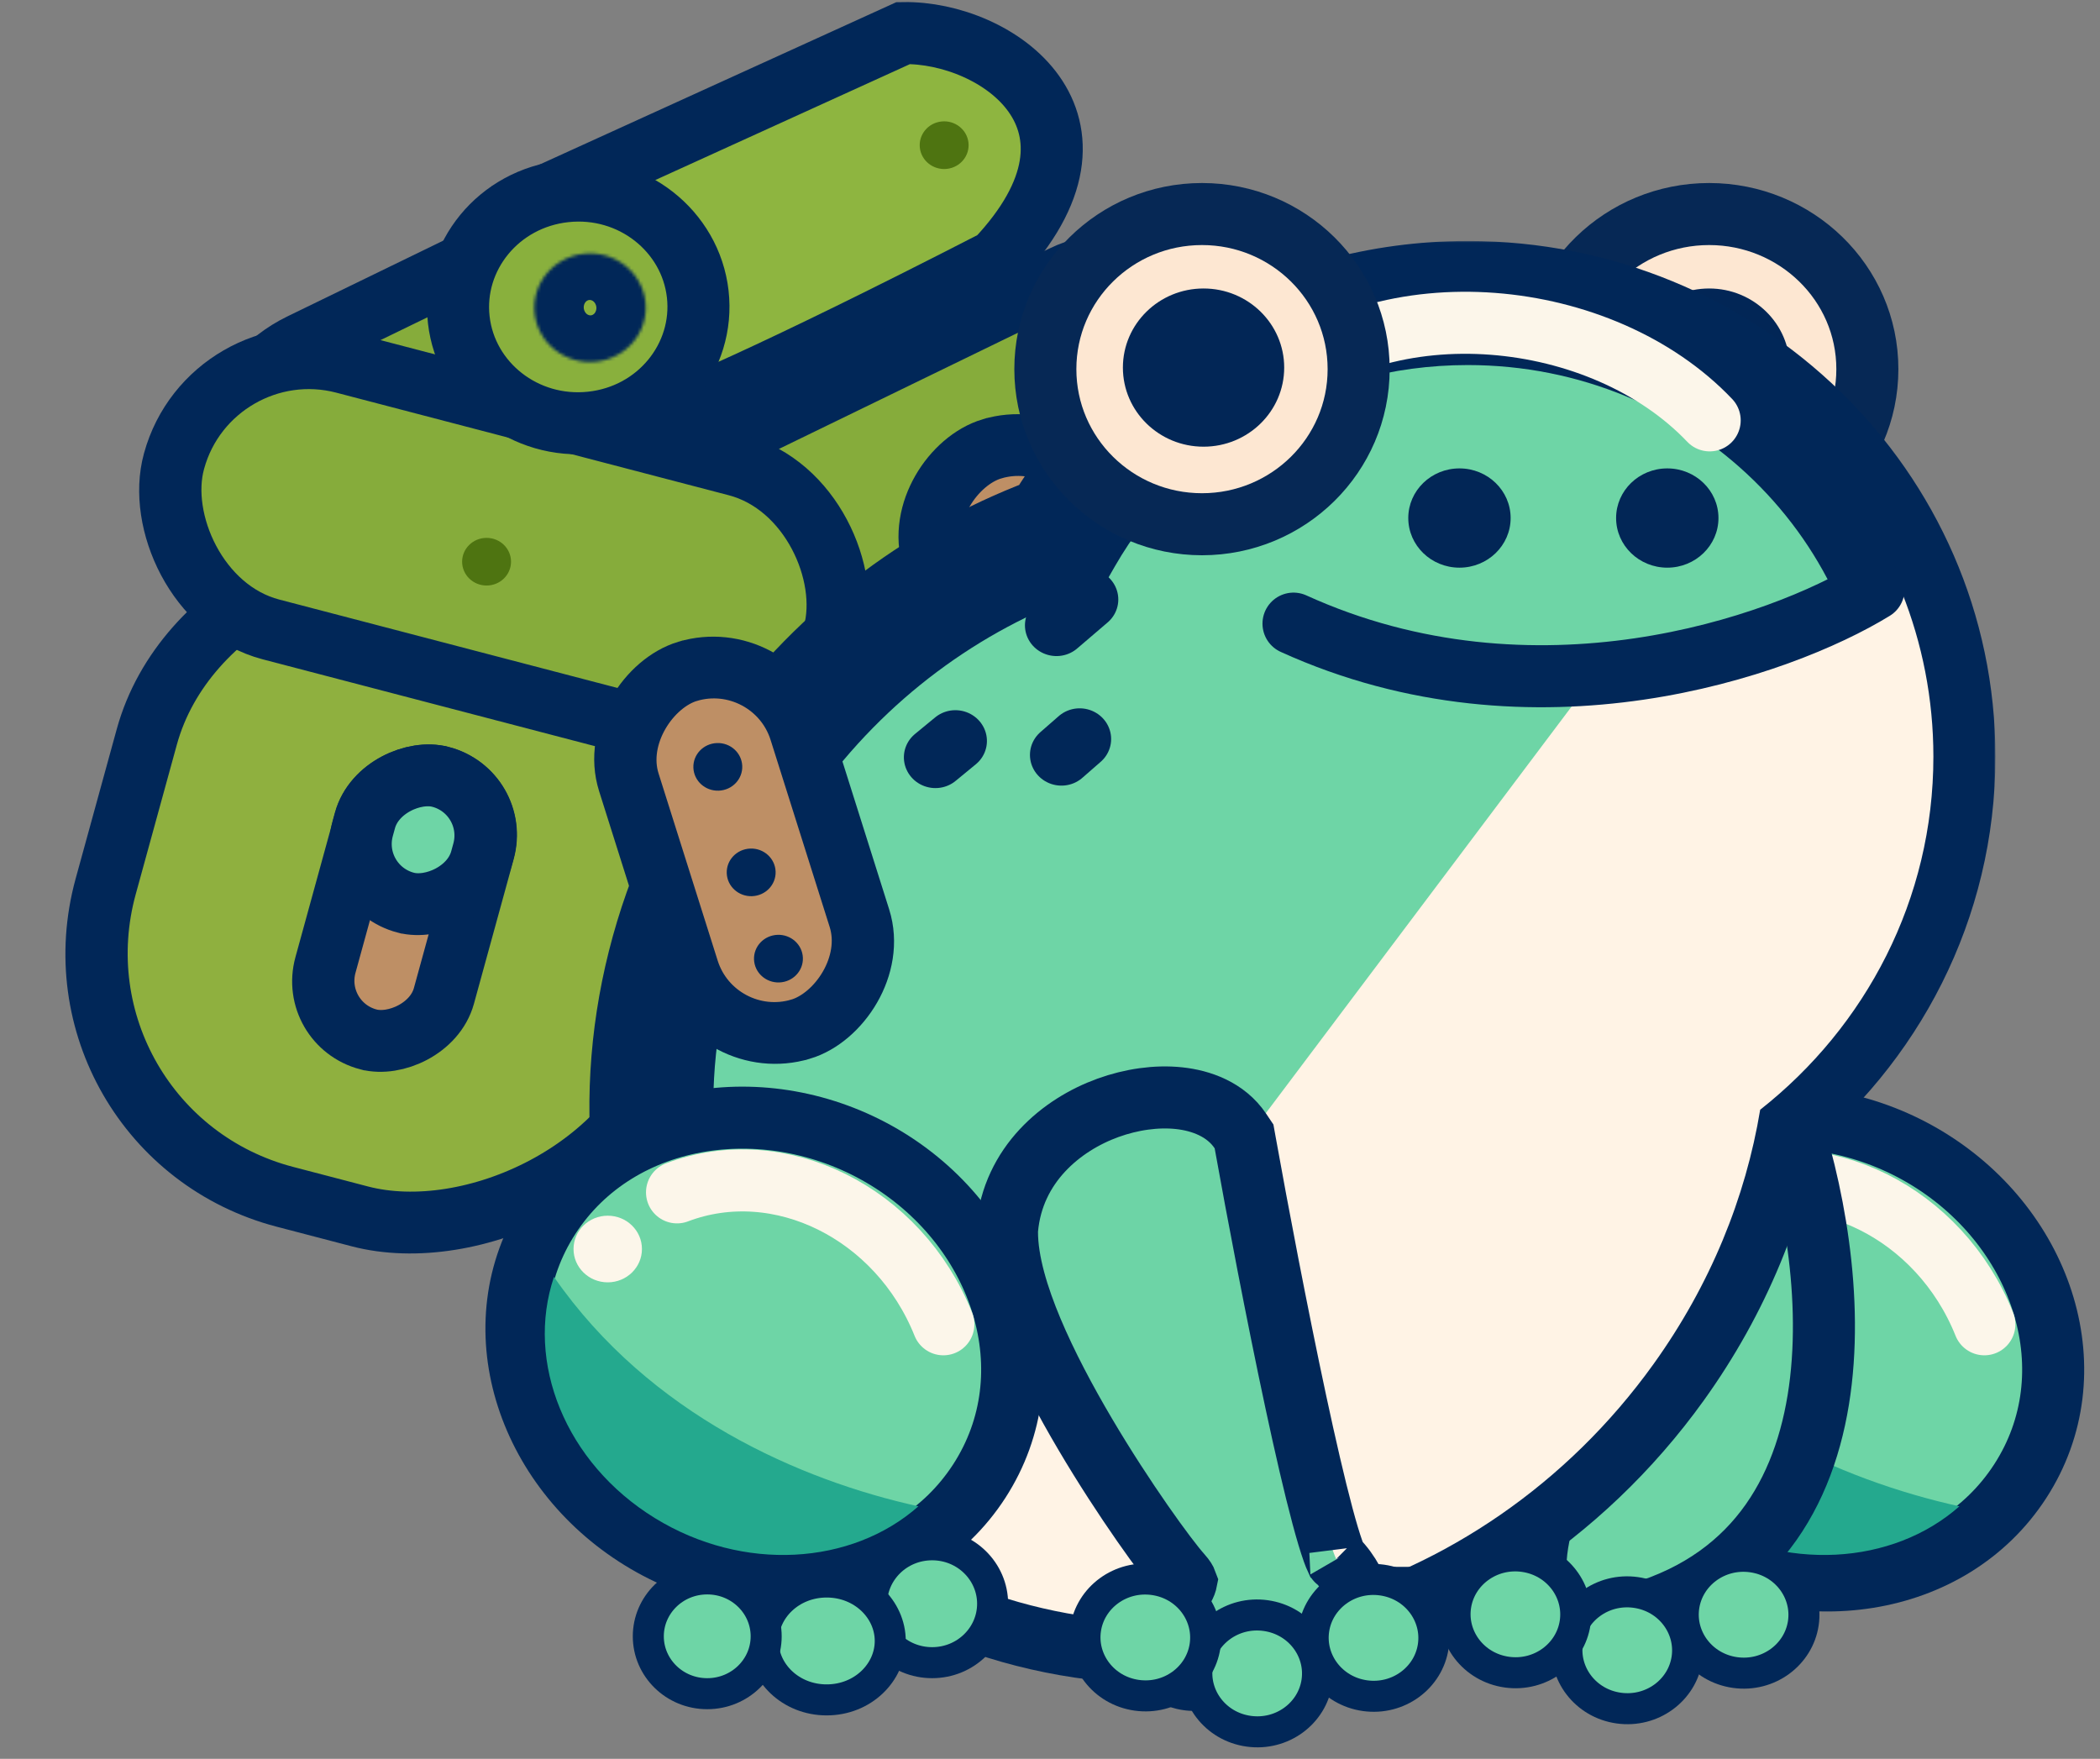 <svg width="677" height="567" viewBox="0 0 677 567" fill="none" xmlns="http://www.w3.org/2000/svg">
<rect x="0" y="0" width="677" height="567" fill="#808080" stroke="none"/>
<g clip-path="url(#clip0_6_181)">
<rect x="13.552" y="4.53" width="218.971" height="89.581" rx="44.5" transform="matrix(0.899 -0.437 0.456 0.89 42.948 132.242)" fill="#86AC3B" stroke="#012758" stroke-width="20"/>
<mask id="path-2-inside-1_6_181" fill="white">
<ellipse cx="17.957" cy="17.506" rx="17.957" ry="17.506" transform="matrix(0.994 -0.107 0.113 0.994 299.201 31.031)"/>
</mask>
<ellipse cx="17.957" cy="17.506" rx="17.957" ry="17.506" transform="matrix(0.994 -0.107 0.113 0.994 299.201 31.031)" fill="#89B03D"/>
<path d="M317.002 46.717C316.906 45.869 317.208 45.128 317.558 44.703C317.9 44.286 318.36 44.061 318.751 44.019L323.272 83.763C343.633 81.564 359.166 63.478 356.771 42.423L317.002 46.717ZM318.751 44.019C319.142 43.977 319.642 44.098 320.069 44.431C320.506 44.772 320.967 45.431 321.064 46.278L281.295 50.572C283.69 71.627 302.91 85.961 323.272 83.763L318.751 44.019ZM321.064 46.278C321.16 47.126 320.858 47.866 320.508 48.292C320.166 48.708 319.706 48.934 319.315 48.976L314.794 9.232C294.433 11.43 278.9 29.516 281.295 50.572L321.064 46.278ZM319.315 48.976C318.924 49.018 318.424 48.896 317.997 48.563C317.56 48.222 317.099 47.564 317.002 46.717L356.771 42.423C354.376 21.368 335.156 7.034 314.794 9.232L319.315 48.976Z" fill="#012758" mask="url(#path-2-inside-1_6_181)"/>
<path d="M291.179 10.675L172.368 64.753L210.434 136.103C216.782 134.411 247.822 121.602 321.196 83.9C363.603 39.076 321.066 10.131 291.179 10.675Z" fill="#8EB540" stroke="#012758" stroke-width="20"/>
<rect x="13.552" y="4.53" width="218.971" height="89.581" rx="44.5" transform="matrix(0.899 -0.437 0.456 0.89 171.682 167.185)" fill="#86AC3B" stroke="#012758" stroke-width="20"/>
<rect x="-12.328" y="7.116" width="214.42" height="189.361" rx="82.221" transform="matrix(-0.265 0.964 -0.968 -0.253 256.028 219.914)" fill="#8FB03F" stroke="#012758" stroke-width="20"/>
<rect x="7.024" y="12.168" width="219.782" height="89.196" rx="44.5" transform="matrix(0.968 0.253 -0.265 0.964 64.35 92.165)" fill="#86AC3B" stroke="#012758" stroke-width="20"/>
<rect x="-6.563" y="12.409" width="121.043" height="57.695" rx="28.847" transform="matrix(0.301 0.953 -0.958 0.287 361.273 139.114)" fill="#BE8F65" stroke="#012758" stroke-width="20"/>
<rect x="12.328" y="-7.116" width="87.801" height="39.445" rx="19.722" transform="matrix(0.265 -0.964 0.968 0.253 103.319 343.78)" fill="#BE8F65" stroke="#012758" stroke-width="20"/>
<rect x="12.328" y="-7.116" width="42.077" height="39.445" rx="19.722" transform="matrix(0.265 -0.964 0.968 0.253 115.35 299.693)" fill="#6ED5A6" stroke="#012758" stroke-width="20"/>
<path d="M224.937 94.784C227.252 115.133 212.172 133.895 190.659 136.218C169.145 138.54 150.215 123.45 147.901 103.101C145.586 82.752 160.665 63.99 182.179 61.668C203.692 59.345 222.622 74.435 224.937 94.784Z" fill="#89B03D" stroke="#012758" stroke-width="20"/>
<mask id="path-12-inside-2_6_181" fill="white">
<ellipse cx="17.957" cy="17.506" rx="17.957" ry="17.506" transform="matrix(0.994 -0.107 0.113 0.994 170.394 83.718)"/>
</mask>
<ellipse cx="17.957" cy="17.506" rx="17.957" ry="17.506" transform="matrix(0.994 -0.107 0.113 0.994 170.394 83.718)" fill="#89B03D"/>
<path d="M188.196 99.403C188.099 98.555 188.401 97.815 188.751 97.389C189.093 96.973 189.553 96.748 189.944 96.705L194.465 136.449C214.827 134.251 230.36 116.165 227.965 95.109L188.196 99.403ZM189.944 96.705C190.335 96.663 190.835 96.785 191.262 97.118C191.699 97.459 192.161 98.117 192.257 98.964L152.488 103.258C154.883 124.313 174.104 138.647 194.465 136.449L189.944 96.705ZM192.257 98.964C192.353 99.812 192.051 100.553 191.702 100.978C191.36 101.395 190.899 101.62 190.508 101.662L185.987 61.918C165.626 64.117 150.093 82.203 152.488 103.258L192.257 98.964ZM190.508 101.662C190.117 101.704 189.617 101.583 189.19 101.25C188.753 100.909 188.292 100.25 188.196 99.403L227.965 95.109C225.57 74.054 206.349 59.72 185.987 61.918L190.508 101.662Z" fill="#012758" mask="url(#path-12-inside-2_6_181)"/>
<ellipse cx="7.884" cy="7.682" rx="7.884" ry="7.682" transform="matrix(0.999 -0.036 0.038 0.999 321.34 168.102)" fill="#012758"/>
<ellipse cx="7.882" cy="7.684" rx="7.882" ry="7.684" transform="matrix(0.994 -0.107 0.113 0.994 295.674 40.008)" fill="#4E7411"/>
<ellipse cx="7.884" cy="7.682" rx="7.884" ry="7.682" transform="matrix(0.999 -0.036 0.038 0.999 359.563 123.316)" fill="#4E7411"/>
<ellipse cx="156.863" cy="181.077" rx="7.885" ry="7.681" fill="#4E7411"/>
<ellipse cx="7.884" cy="7.682" rx="7.884" ry="7.682" transform="matrix(0.999 -0.036 0.038 0.999 332.095 202.118)" fill="#012758"/>
<ellipse cx="7.884" cy="7.682" rx="7.884" ry="7.682" transform="matrix(0.999 -0.036 0.038 0.999 340.888 229.926)" fill="#012758"/>
<path d="M542.33 496.153C505.092 473.264 490.187 427.093 512.712 392.312C535.237 357.532 584.43 350.76 621.668 373.649C658.906 396.539 673.811 442.71 651.286 477.49C628.761 512.271 579.568 519.042 542.33 496.153Z" fill="#6ED5A6" stroke="#012758" stroke-width="20"/>
<path d="M553.856 384.387C586.869 371.854 625.313 390.894 639.722 426.916" stroke="#FCF6EA" stroke-width="20" stroke-linecap="round"/>
<ellipse cx="11.028" cy="10.743" rx="11.028" ry="10.743" transform="matrix(-1 0 0 1 542.55 391.908)" fill="#FCF6EA"/>
<path fill-rule="evenodd" clip-rule="evenodd" d="M514.19 411.651C504.942 439.011 517.754 471.588 546.752 489.413C575.242 506.925 610.197 504.568 631.676 485.598C593.909 477.276 545.16 456.298 514.19 411.651Z" fill="#24A98E"/>
<path d="M574.149 353C591.402 399.078 606.435 497.021 528.539 520.177C450.643 543.332 526.489 418.374 574.149 353Z" fill="#6ED5A6" stroke="#012758" stroke-width="20"/>
<path d="M551 169C523.067 169 500 146.846 500 119C500 91.154 523.067 69 551 69C578.932 69 602 91.154 602 119C602 146.846 578.932 169 551 169Z" fill="#FDE7D2" stroke="#062855" stroke-width="20"/>
<ellipse cx="26" cy="25.5" rx="26" ry="25.5" transform="matrix(-1 0 0 1 577 93)" fill="#022656"/>
<mask id="path-27-outside-3_6_181" maskUnits="userSpaceOnUse" x="189.287" y="77.684" width="454" height="466" fill="black">
<rect fill="white" x="189.287" y="77.684" width="454" height="466"/>
<path fill-rule="evenodd" clip-rule="evenodd" d="M567.452 357.746C601.508 330.935 623.287 289.912 623.287 243.934C623.287 163.162 556.076 97.684 473.167 97.684C416.837 97.684 367.754 127.908 342.073 172.619C305.434 185.689 271.68 210.166 246.857 244.743C186.58 328.702 201.783 440.42 280.814 494.271C359.846 548.122 472.777 523.714 533.055 439.755C551.411 414.187 562.767 386.044 567.452 357.746Z"/>
</mask>
<path fill-rule="evenodd" clip-rule="evenodd" d="M567.452 357.746C601.508 330.935 623.287 289.912 623.287 243.934C623.287 163.162 556.076 97.684 473.167 97.684C416.837 97.684 367.754 127.908 342.073 172.619C305.434 185.689 271.68 210.166 246.857 244.743C186.58 328.702 201.783 440.42 280.814 494.271C359.846 548.122 472.777 523.714 533.055 439.755C551.411 414.187 562.767 386.044 567.452 357.746Z" fill="#6ED5A6"/>
<path d="M567.452 357.746L547.721 354.479L548.988 346.828L555.081 342.031L567.452 357.746ZM342.073 172.619L359.415 182.581L355.741 188.978L348.793 191.456L342.073 172.619ZM246.857 244.743L230.61 233.079V233.079L246.857 244.743ZM280.814 494.271L292.076 477.743L280.814 494.271ZM533.055 439.755L516.808 428.091L533.055 439.755ZM555.081 342.031C584.62 318.777 603.287 283.41 603.287 243.934H643.287C643.287 296.415 618.396 343.094 579.824 373.46L555.081 342.031ZM603.287 243.934C603.287 174.697 545.526 117.684 473.167 117.684V77.684C566.626 77.684 643.287 151.627 643.287 243.934H603.287ZM473.167 117.684C424.109 117.684 381.586 143.983 359.415 182.581L324.73 162.658C353.923 111.834 409.566 77.684 473.167 77.684V117.684ZM348.793 191.456C315.918 203.184 285.514 225.191 263.103 256.406L230.61 233.079C257.847 195.141 294.95 168.195 335.353 153.782L348.793 191.456ZM263.103 256.406C208.478 332.494 223.562 431.058 292.076 477.743L269.553 510.799C180.005 449.782 164.681 324.911 230.61 233.079L263.103 256.406ZM292.076 477.743C360.995 524.704 462.023 504.4 516.808 428.091L549.301 451.419C483.532 543.028 358.696 571.541 269.553 510.799L292.076 477.743ZM516.808 428.091C533.378 405.01 543.538 379.739 547.721 354.479L587.184 361.013C581.995 392.349 569.443 423.363 549.301 451.419L516.808 428.091Z" fill="#012758" mask="url(#path-27-outside-3_6_181)"/>
<path fill-rule="evenodd" clip-rule="evenodd" d="M623.287 243.934C623.287 289.913 601.508 330.936 567.452 357.746C562.767 386.045 551.411 414.187 533.055 439.755C477.121 517.665 375.847 544.296 298.394 504.7L510.809 222.244L613.139 190.968C619.692 207.391 623.287 225.254 623.287 243.934Z" fill="#FFF3E5"/>
<path d="M408.217 126.744C446.918 91.822 516.596 99.145 551.171 135.513" stroke="#FCF6EA" stroke-width="20" stroke-linecap="round"/>
<line x1="10" y1="-10" x2="17.864" y2="-10" transform="matrix(-0.753 0.658 0.677 0.736 362.384 238.997)" stroke="#012758" stroke-width="20" stroke-linecap="round"/>
<line x1="10" y1="-10" x2="18.453" y2="-10" transform="matrix(-0.772 0.635 0.655 0.756 322.312 240.028)" stroke="#012758" stroke-width="20" stroke-linecap="round"/>
<line x1="10" y1="-10" x2="22.937" y2="-10" transform="matrix(-0.76 0.65 0.67 0.743 364.686 194.149)" stroke="#012758" stroke-width="20" stroke-linecap="round"/>
<path d="M387.5 169C359.727 169 337 146.731 337 119C337 91.269 359.727 69 387.5 69C415.273 69 438 91.269 438 119C438 146.731 415.273 169 387.5 169Z" fill="#FDE7D2" stroke="#062855" stroke-width="20"/>
<ellipse cx="26" cy="25.5" rx="26" ry="25.5" transform="matrix(-1 0 0 1 414 93)" fill="#022656"/>
<ellipse cx="16.5" cy="16" rx="16.5" ry="16" transform="matrix(-1 0 0 1 554 151)" fill="#022656"/>
<ellipse cx="16.5" cy="16" rx="16.5" ry="16" transform="matrix(-1 0 0 1 487 151)" fill="#022656"/>
<path d="M604 190C574.025 208.402 494.661 236.373 417 201.041" stroke="#012758" stroke-width="20" stroke-linecap="round"/>
<path d="M206.731 496.153C169.494 473.264 154.588 427.093 177.113 392.312C199.638 357.532 248.831 350.76 286.069 373.649C323.307 396.539 338.213 442.71 315.687 477.49C293.162 512.271 243.969 519.042 206.731 496.153Z" fill="#6ED5A6" stroke="#012758" stroke-width="20"/>
<path d="M218.258 384.387C251.271 371.854 289.714 390.894 304.123 426.916" stroke="#FCF6EA" stroke-width="20" stroke-linecap="round"/>
<ellipse cx="11.028" cy="10.743" rx="11.028" ry="10.743" transform="matrix(-1 0 0 1 206.951 391.908)" fill="#FCF6EA"/>
<path fill-rule="evenodd" clip-rule="evenodd" d="M178.592 411.651C169.343 439.011 182.155 471.588 211.153 489.413C239.643 506.925 274.599 504.568 296.078 485.598C258.31 477.276 209.561 456.298 178.592 411.651Z" fill="#24A98E"/>
<path d="M281 517C281 527.397 289.633 536 300.5 536C311.367 536 320 527.397 320 517C320 506.603 311.367 498 300.5 498C289.633 498 281 506.603 281 517Z" fill="#6ED5A6" stroke="#012758" stroke-width="10"/>
<path d="M246 529C246 539.212 254.888 548 266.5 548C278.111 548 287 539.212 287 529C287 518.788 278.111 510 266.5 510C254.888 510 246 518.788 246 529Z" fill="#6ED5A6" stroke="#012758" stroke-width="10"/>
<path d="M209 527.5C209 537.619 217.407 546 228 546C238.593 546 247 537.619 247 527.5C247 517.381 238.593 509 228 509C217.407 509 209 517.381 209 527.5Z" fill="#6ED5A6" stroke="#012758" stroke-width="10"/>
<path d="M399.887 364.616L401.056 366.357L401.427 368.421C405.362 390.33 411.656 423.532 417.743 451.926C420.791 466.142 423.759 479.024 426.334 488.646C427.627 493.478 428.774 497.31 429.737 500.014C430.17 501.23 430.514 502.072 430.761 502.604C435.341 507.138 437.372 512.339 438.359 514.867C438.392 514.951 438.424 515.032 438.454 515.109H449.234L447.1 526.892C446.67 529.264 445.543 532.728 442.349 535.28C438.95 537.996 435.158 538.155 432.691 537.813C430.371 537.492 428.361 536.64 427.038 536.009C425.622 535.334 424.231 534.533 423.101 533.868C422.745 533.659 422.409 533.461 422.091 533.273C420.415 532.285 419.23 531.586 418.198 531.101L417.607 531.437L414.62 531.243C410.246 530.959 409.598 531.222 409.443 531.285L409.443 531.285L409.44 531.286C409.367 531.315 408.434 531.683 405.571 535.233L403.397 537.928L400.021 538.702C398.502 539.05 397.535 539.296 396.508 539.557C395.564 539.798 394.57 540.05 393.05 540.407C390.927 540.905 387.921 541.564 385.17 541.564C383.838 541.564 381.398 541.435 378.907 540.175C375.804 538.606 373.345 535.616 372.752 531.679C372.278 528.529 373.178 525.857 373.818 524.333C374.532 522.632 375.52 520.988 376.565 519.462C376.949 518.9 377.311 518.374 377.653 517.876C378.933 516.016 379.933 514.562 380.783 513.174C381.84 511.449 382.215 510.521 382.343 510.04C382.359 509.982 382.368 509.938 382.374 509.906C382.303 509.712 381.977 508.974 380.761 507.62C376.181 502.52 362.401 483.617 349.844 462.347C343.51 451.62 337.313 440.001 332.67 428.946C328.133 418.143 324.63 406.851 324.63 397.108V396.658L324.67 396.211C326.546 375.375 342.252 362.555 357.16 357.148C364.714 354.409 372.8 353.246 380.095 354.022C387.123 354.769 395.16 357.572 399.887 364.616ZM431.031 503.13C431.032 503.127 431.008 503.084 430.96 503.008C431.007 503.095 431.031 503.133 431.031 503.13ZM416.915 530.608C416.918 530.613 416.98 530.632 417.093 530.651C416.969 530.612 416.913 530.603 416.915 530.608Z" fill="#6DD4A6" stroke="#012758" stroke-width="20" stroke-linecap="round"/>
<path d="M423.539 525.301C422.034 535.478 429.288 545.132 440.041 546.641C450.794 548.15 460.549 540.883 462.053 530.705C463.558 520.528 456.305 510.874 445.552 509.365C434.799 507.856 425.044 515.123 423.539 525.301Z" fill="#6ED5A6" stroke="#012758" stroke-width="10"/>
<path d="M542.846 517.84C541.341 528.018 548.594 537.672 559.347 539.181C570.1 540.69 579.855 533.422 581.36 523.245C582.864 513.067 575.611 503.413 564.858 501.904C554.105 500.395 544.35 507.663 542.846 517.84Z" fill="#6ED5A6" stroke="#012758" stroke-width="10"/>
<path d="M386.034 536.761C384.529 546.938 391.782 556.592 402.535 558.101C413.288 559.61 423.043 552.343 424.548 542.165C426.052 531.988 418.799 522.334 408.046 520.825C397.293 519.316 387.538 526.583 386.034 536.761Z" fill="#6ED5A6" stroke="#012758" stroke-width="10"/>
<path d="M505.34 529.3C503.836 539.478 511.089 549.132 521.842 550.641C532.595 552.15 542.35 544.882 543.854 534.705C545.359 524.527 538.106 514.873 527.353 513.364C516.6 511.855 506.845 519.123 505.34 529.3Z" fill="#6ED5A6" stroke="#012758" stroke-width="10"/>
<path d="M349.972 525.171C348.467 535.348 355.72 545.002 366.473 546.511C377.226 548.02 386.981 540.753 388.486 530.575C389.991 520.397 382.738 510.743 371.984 509.235C361.231 507.726 351.476 514.993 349.972 525.171Z" fill="#6ED5A6" stroke="#012758" stroke-width="10"/>
<path d="M469.279 517.71C467.774 527.888 475.027 537.542 485.78 539.051C496.533 540.56 506.288 533.292 507.793 523.115C509.298 512.937 502.044 503.283 491.291 501.774C480.538 500.265 470.783 507.533 469.279 517.71Z" fill="#6ED5A6" stroke="#012758" stroke-width="10"/>
<rect x="-6.563" y="12.409" width="121.043" height="57.695" rx="28.847" transform="matrix(0.301 0.953 -0.958 0.287 263.175 210.836)" fill="#BE8F65" stroke="#012758" stroke-width="20"/>
<ellipse cx="7.884" cy="7.682" rx="7.884" ry="7.682" transform="matrix(0.999 -0.036 0.038 0.999 223.241 239.824)" fill="#012758"/>
<ellipse cx="7.884" cy="7.682" rx="7.884" ry="7.682" transform="matrix(0.999 -0.036 0.038 0.999 233.997 273.84)" fill="#012758"/>
<ellipse cx="7.884" cy="7.682" rx="7.884" ry="7.682" transform="matrix(0.999 -0.036 0.038 0.999 242.789 301.648)" fill="#012758"/>
</g>
<defs>
<clipPath id="clip0_6_181">
<rect width="677" height="566.444" fill="white"/>
</clipPath>
</defs>
</svg>
